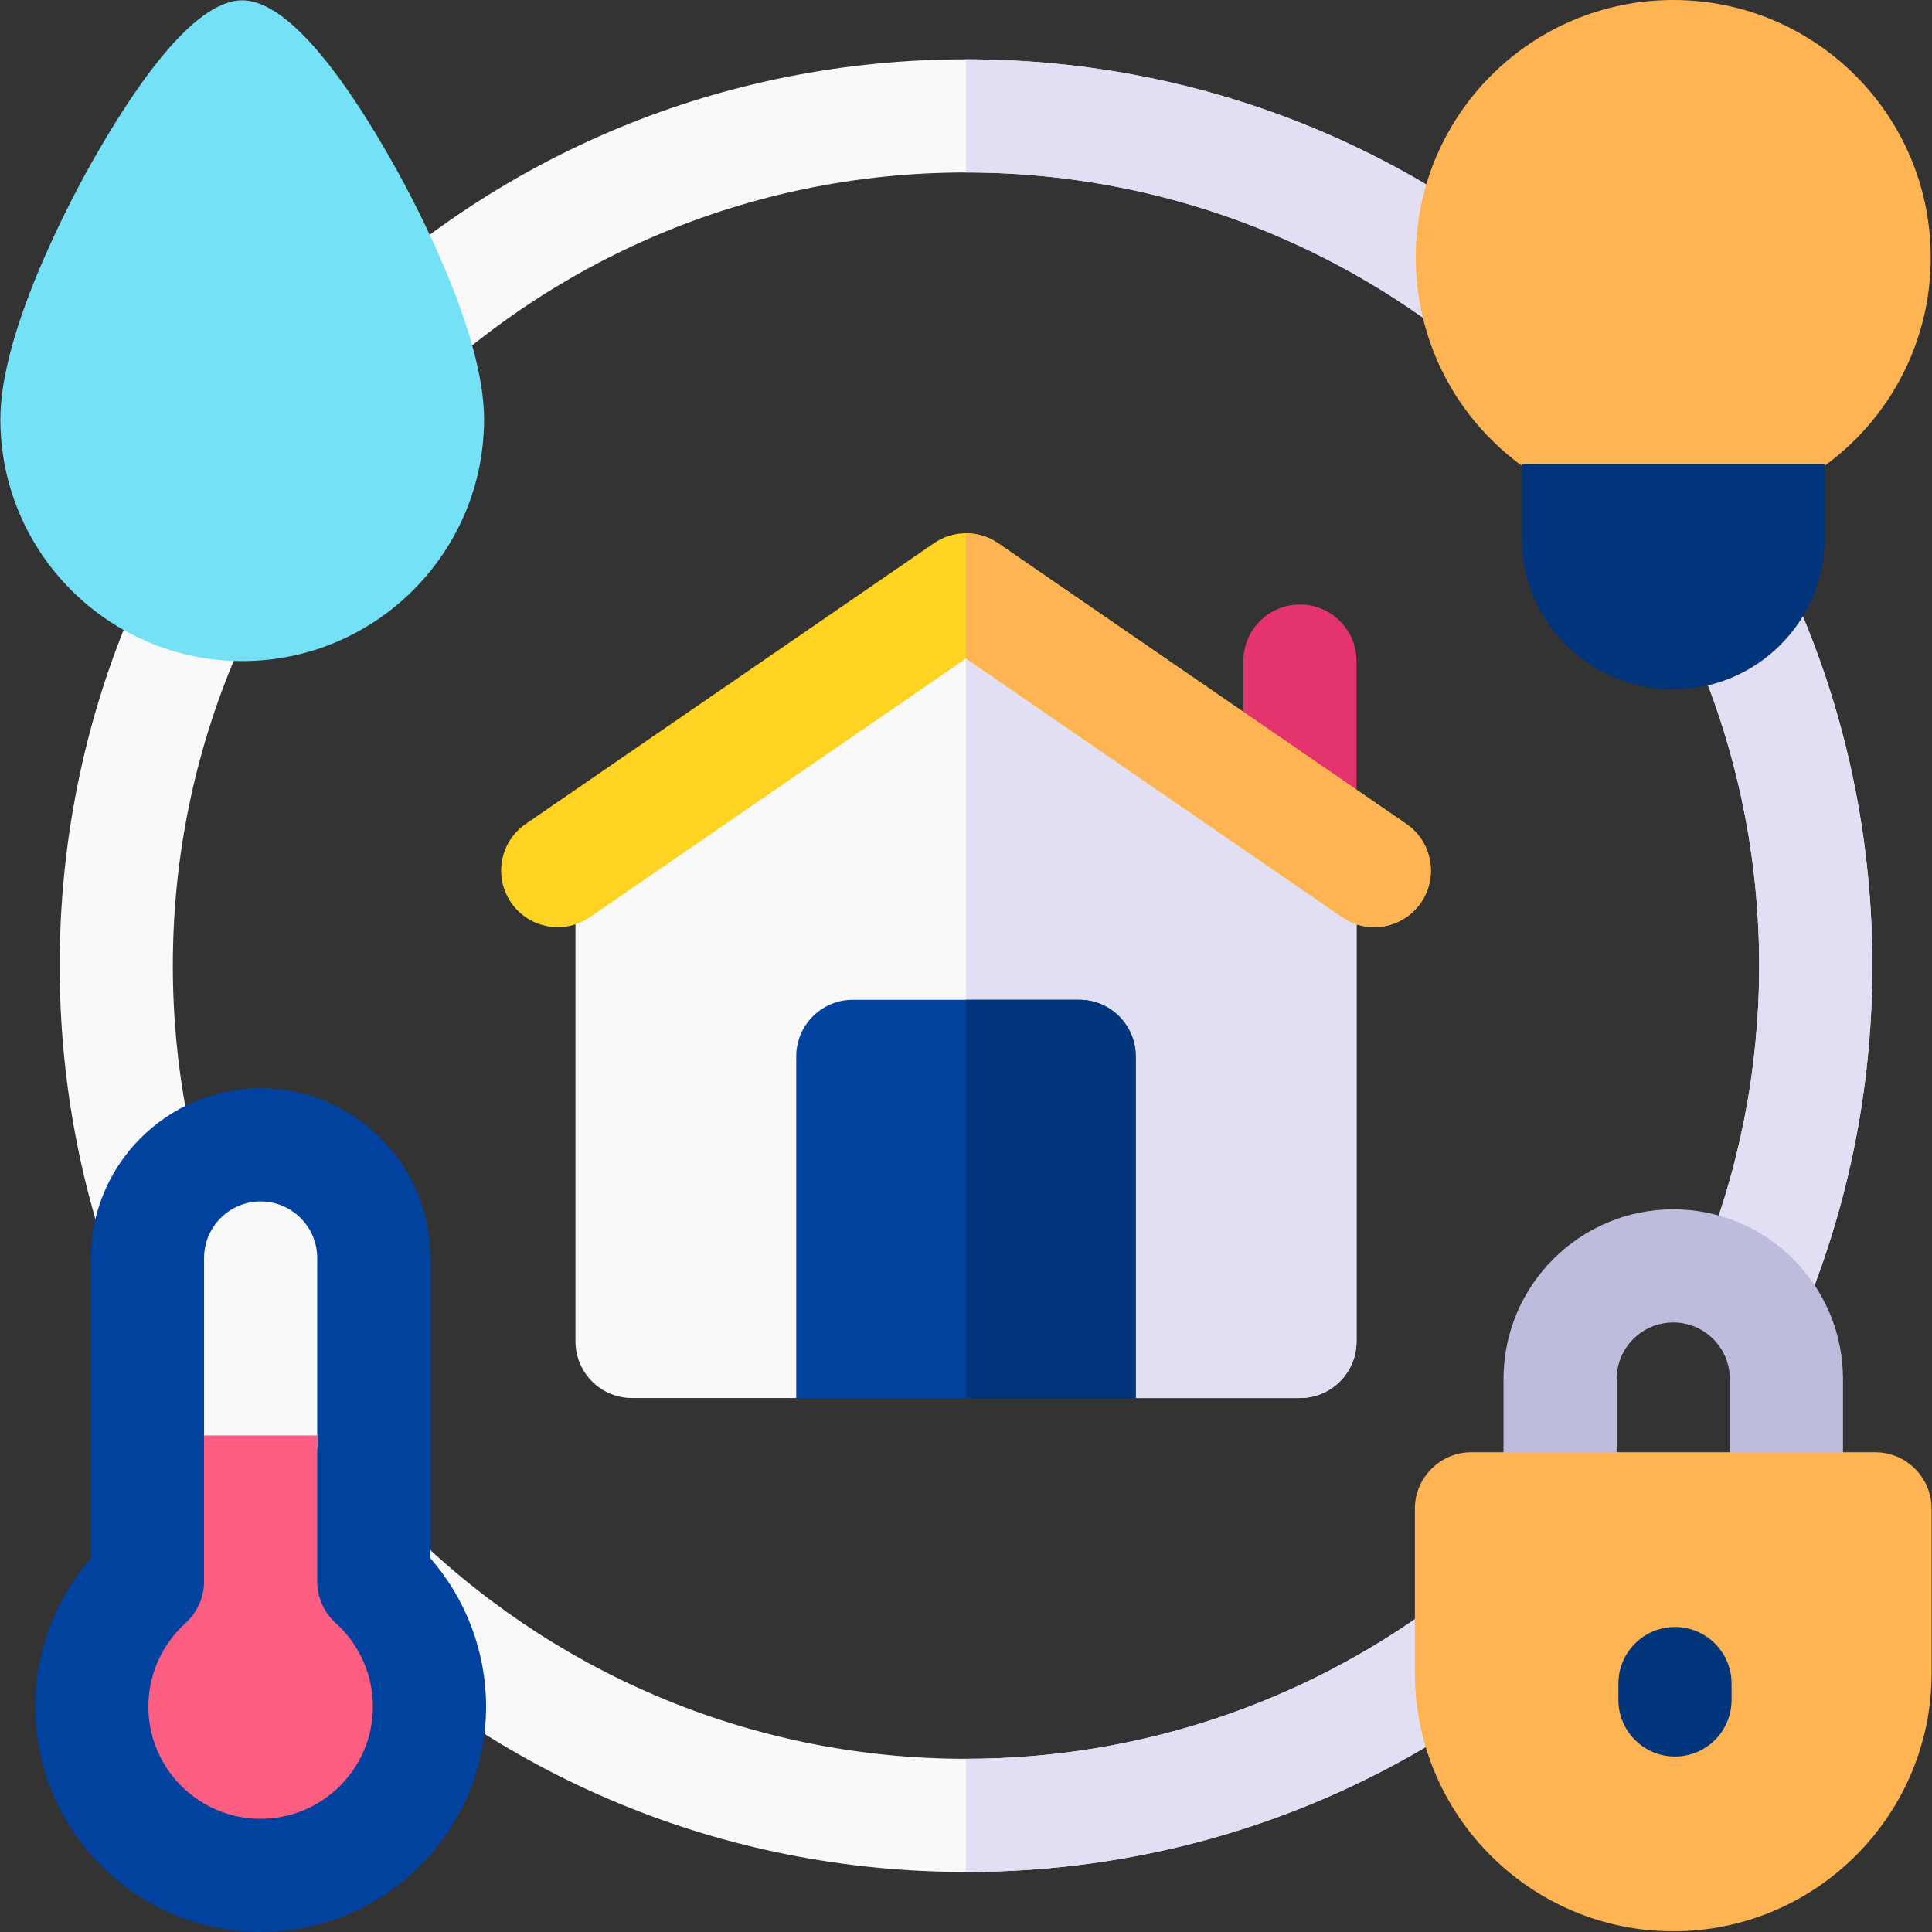 <svg width="512" height="512" viewBox="0 0 512 512" fill="none" xmlns="http://www.w3.org/2000/svg">
<rect x="0" y="0" width="512" height="512" fill="#333333" stroke="none"/>
<g clip-path="url(#clip0_113_62)">
<path d="M425.839 86.067C380.474 40.701 320.158 15.717 256.001 15.717C191.843 15.717 131.527 40.701 86.162 86.067C40.797 131.431 15.812 191.747 15.812 255.905C15.812 320.062 40.796 380.378 86.161 425.742C131.526 471.108 191.842 496.092 255.999 496.092C300.547 496.092 343.234 484.031 380.357 461.48V425.261C345.508 450.92 302.496 466.103 255.999 466.103C140.096 466.103 45.801 371.808 45.801 255.905C45.801 140.001 140.096 45.706 255.999 45.706C371.903 45.706 466.199 140.001 466.199 255.905C466.199 283.633 460.79 310.119 450.992 334.379L474.034 356.927C488.535 325.678 496.188 291.381 496.188 255.906C496.188 191.747 471.204 131.431 425.839 86.067Z" fill="#F9F9F9"/>
<path d="M425.839 86.067C380.474 40.701 320.158 15.717 256.001 15.717V45.706C371.904 45.706 466.199 140.001 466.199 255.905C466.199 283.633 460.79 310.119 450.992 334.379L474.034 356.927C488.535 325.678 496.188 291.381 496.188 255.906C496.188 191.747 471.204 131.431 425.839 86.067Z" fill="#E2DFF4"/>
<path d="M256.001 496.092C300.548 496.092 343.235 484.031 380.358 461.48V425.261C345.509 450.92 302.497 466.103 256.001 466.103V496.092Z" fill="#E2DFF4"/>
<path d="M352.573 208.39L264.074 151.836C259.15 148.691 252.845 148.691 247.921 151.84L159.422 208.449C155.113 211.205 152.507 215.966 152.507 221.081V355.497C152.507 363.778 159.221 370.492 167.502 370.492H211.017L256.001 349.253L300.984 370.492H344.499C352.78 370.492 359.494 363.778 359.494 355.497V221.025C359.493 215.908 356.885 211.145 352.573 208.39Z" fill="#F9F9F9"/>
<path d="M352.573 208.39L264.075 151.836C261.613 150.264 258.806 149.477 256.001 149.477V349.253L300.984 370.492H344.499C352.78 370.492 359.494 363.778 359.494 355.497V221.025C359.493 215.908 356.885 211.145 352.573 208.39Z" fill="#E2DFF4"/>
<path d="M285.989 264.957H226.012C217.731 264.957 211.017 271.671 211.017 279.952V370.492H300.984V279.952C300.984 271.67 294.27 264.957 285.989 264.957Z" fill="#00429D"/>
<path d="M428.436 388.687V365.462C428.436 357.194 435.163 350.467 443.431 350.467C451.698 350.467 458.425 357.194 458.425 365.462V388.687H488.414V365.462C488.414 340.658 468.234 320.478 443.431 320.478C418.627 320.478 398.447 340.658 398.447 365.462V388.687H428.436Z" fill="#BEBCDD"/>
<path d="M496.911 384.856H389.951C381.67 384.856 374.956 391.57 374.956 399.851V443.335C374.956 481.092 405.674 511.809 443.431 511.809C481.188 511.809 511.905 481.092 511.905 443.335V399.851C511.905 391.57 505.192 384.856 496.911 384.856Z" fill="#FFB454"/>
<path d="M443.887 465.496C435.606 465.496 428.893 458.783 428.893 450.502V446.164C428.893 437.883 435.606 431.169 443.887 431.169C452.168 431.169 458.882 437.883 458.882 446.164V450.502C458.882 458.783 452.168 465.496 443.887 465.496Z" fill="#00347B"/>
<path d="M104.571 44.029C93.354 23.982 77.243 0.085 64.19 0.085C51.091 0.085 34.982 23.983 23.773 44.031C18.219 53.967 0.096 88.167 0.096 111.1C0.096 146.441 28.848 175.194 64.19 175.194C99.532 175.194 128.284 146.441 128.284 111.1C128.283 88.187 110.134 53.97 104.571 44.029Z" fill="#75E1F7"/>
<path d="M443.431 136.467C481.115 136.467 511.664 105.918 511.664 68.234C511.664 30.549 481.115 0 443.431 0C405.746 0 375.197 30.549 375.197 68.234C375.197 105.918 405.746 136.467 443.431 136.467Z" fill="#FFB454"/>
<path d="M344.498 225.746C336.218 225.746 329.504 219.032 329.504 210.751V175.194C329.504 166.913 336.218 160.199 344.498 160.199C352.779 160.199 359.493 166.913 359.493 175.194V210.751C359.493 219.032 352.78 225.746 344.498 225.746Z" fill="#E4336D"/>
<path d="M69.07 512C36.127 512 9.327 485.199 9.327 452.256C9.327 437.756 14.637 423.774 24.087 412.947V333.386C24.087 308.582 44.267 288.402 69.07 288.402C93.874 288.402 114.053 308.582 114.053 333.386V412.947C123.503 423.774 128.814 437.756 128.814 452.256C128.814 485.2 102.013 512 69.07 512Z" fill="#00429D"/>
<path d="M84.065 383.963V333.387C84.065 325.119 77.338 318.392 69.07 318.392C60.802 318.392 54.076 325.119 54.076 333.387V383.963H84.065Z" fill="#F9F9F9"/>
<path d="M54.076 380.39V419.046C54.076 423.286 52.281 427.328 49.135 430.172C42.894 435.81 39.315 443.859 39.315 452.257C39.315 468.664 52.663 482.012 69.07 482.012C85.477 482.012 98.825 468.664 98.825 452.257C98.825 443.86 95.246 435.81 89.006 430.172C85.86 427.328 84.065 423.286 84.065 419.046V380.39H54.076Z" fill="#FD5E81"/>
<path d="M403.265 122.954V142.525C403.265 164.672 421.283 182.691 443.431 182.691C465.578 182.691 483.597 164.673 483.597 142.525V122.954H403.265Z" fill="#00347B"/>
<path d="M364.18 245.708C361.251 245.708 358.292 244.854 355.697 243.067L256.001 174.509L156.304 243.067C149.481 247.76 140.146 246.033 135.452 239.209C130.76 232.385 132.489 223.05 139.311 218.359L247.505 143.957C252.623 140.438 259.379 140.438 264.497 143.957L372.691 218.359C379.514 223.05 381.242 232.385 376.55 239.209C373.642 243.436 368.95 245.708 364.18 245.708Z" fill="#FFD321"/>
<path d="M285.989 264.957H256.001V370.492H300.984V279.952C300.984 271.67 294.27 264.957 285.989 264.957Z" fill="#00347B"/>
<path d="M372.69 218.358L264.496 143.956C261.937 142.196 258.968 141.316 255.999 141.316V174.509L355.696 243.067C358.292 244.853 361.251 245.708 364.179 245.708C368.949 245.708 373.64 243.437 376.548 239.209C381.241 232.385 379.513 223.05 372.69 218.358Z" fill="#FFB454"/>
</g>
<defs>
<clipPath id="clip0_113_62">
<rect width="512" height="512" fill="white"/>
</clipPath>
</defs>
</svg>
